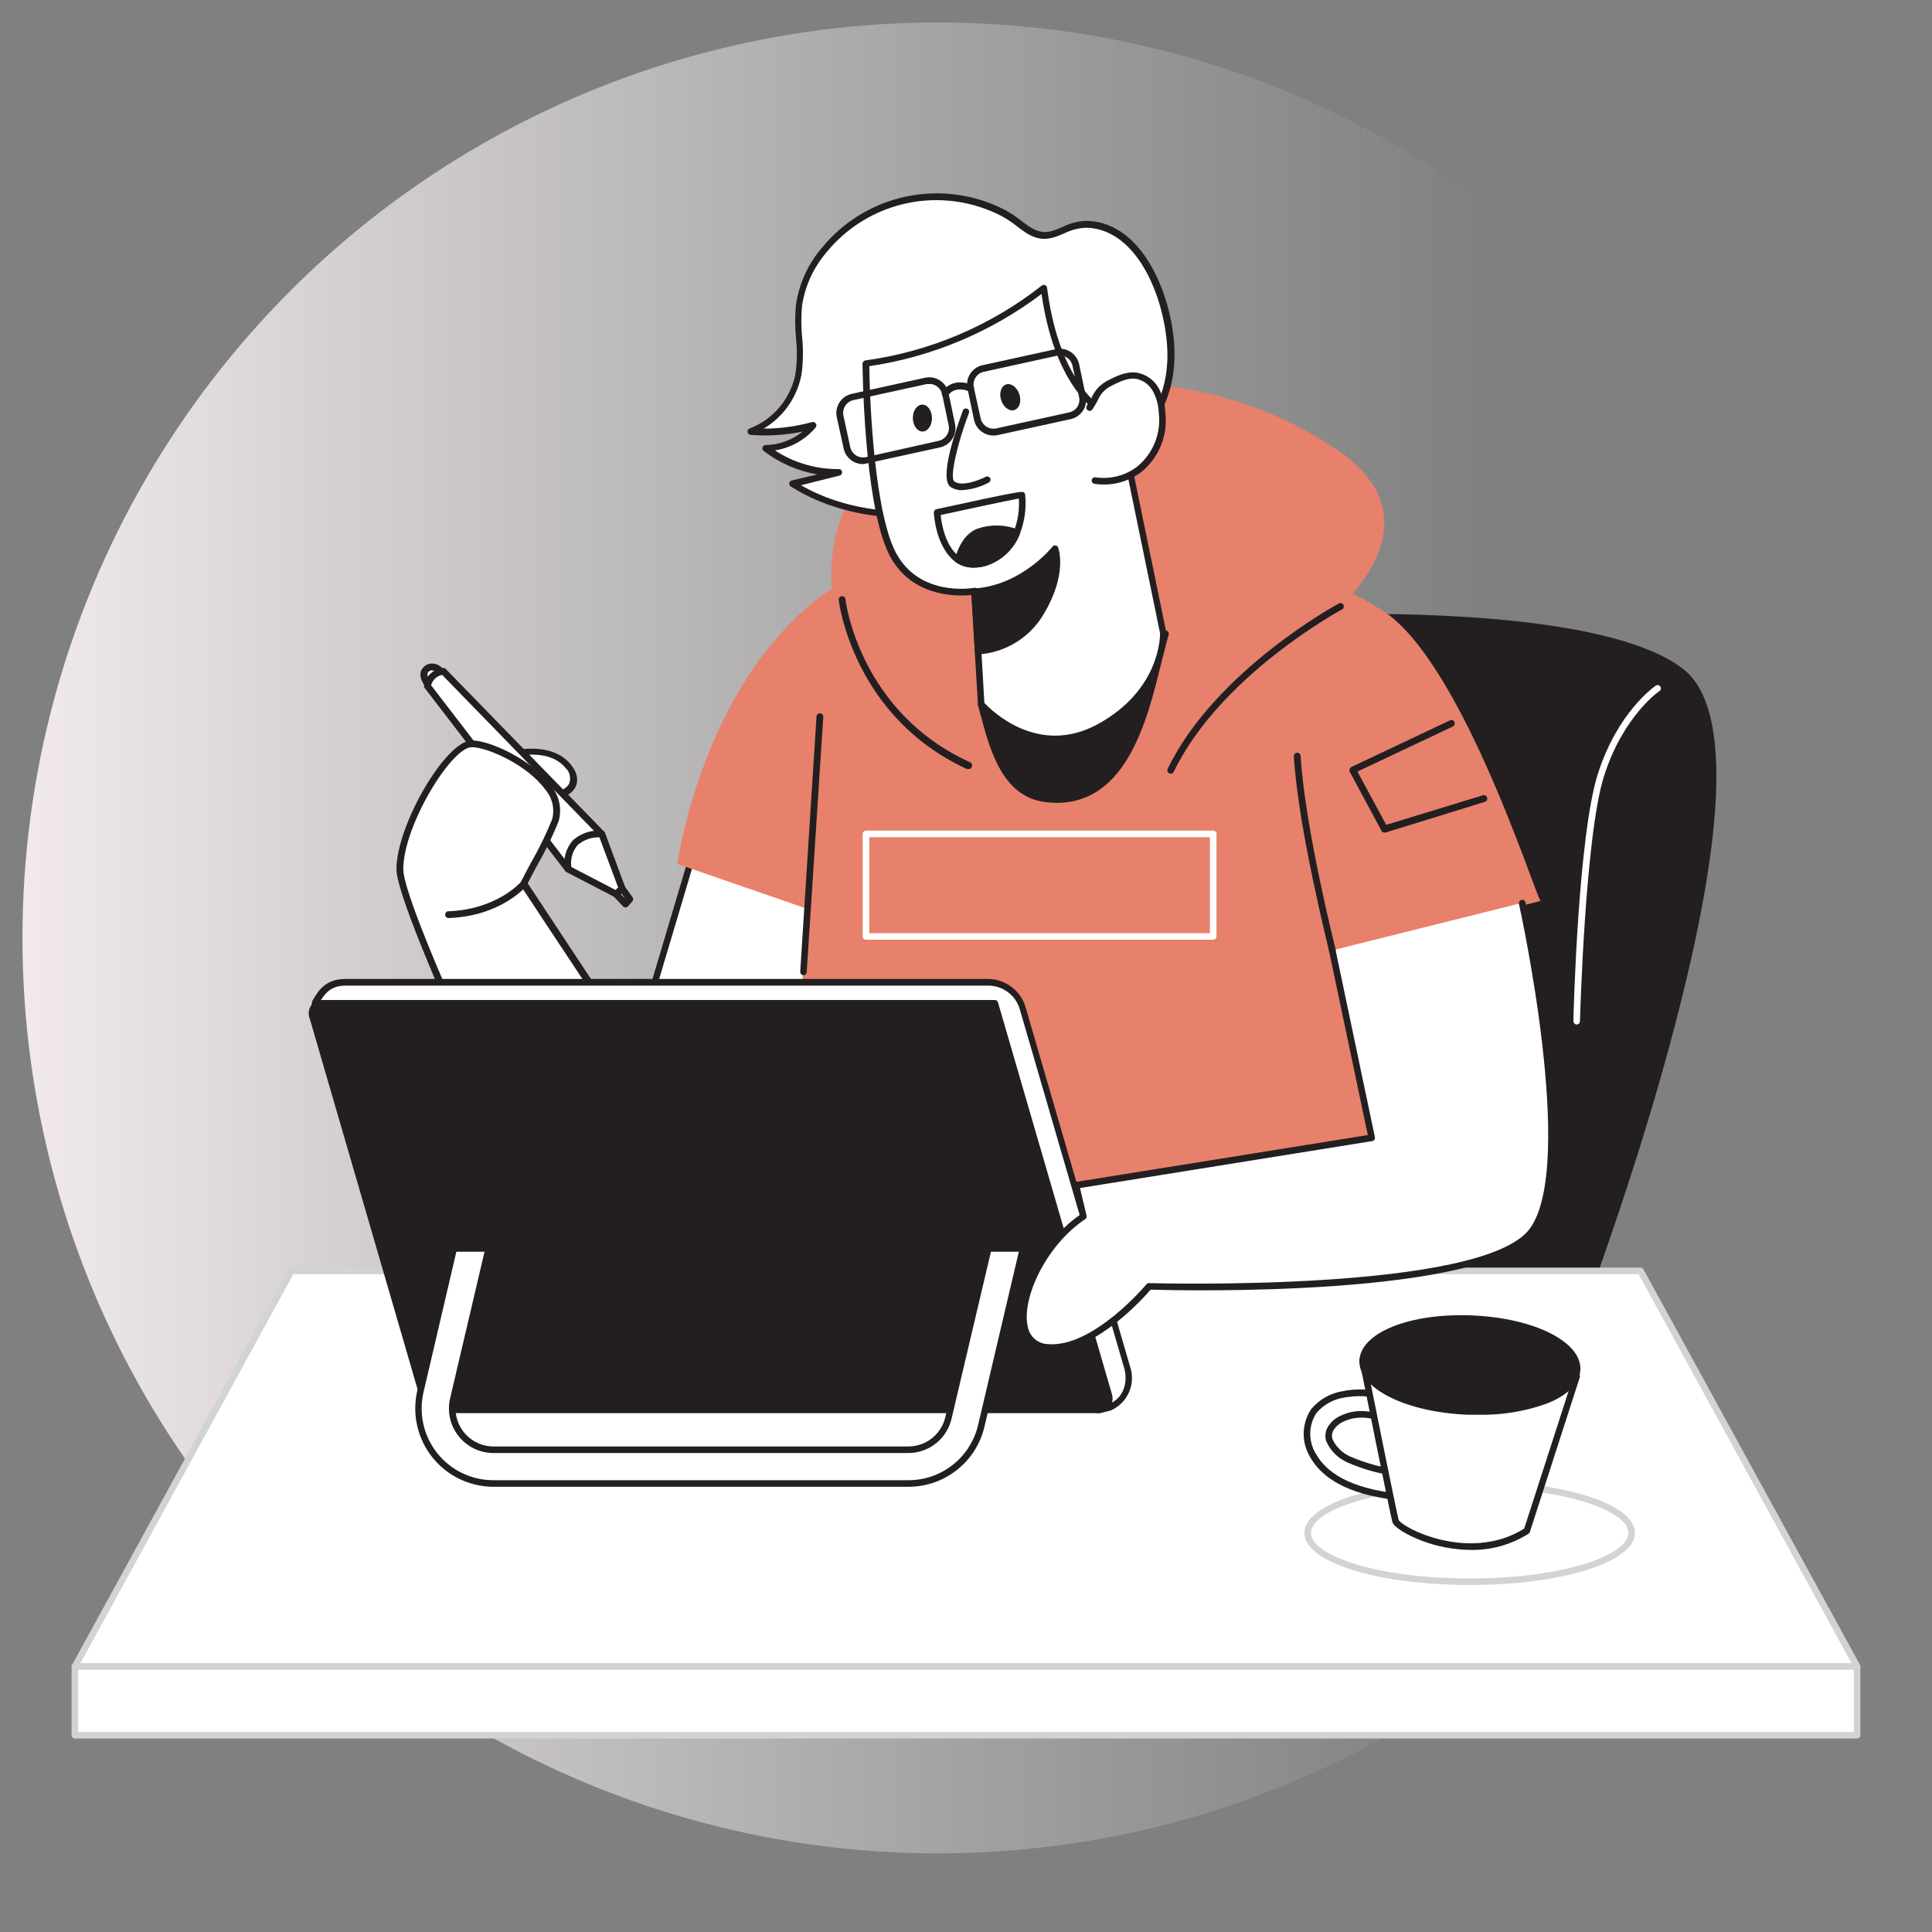 <svg width="202" height="202" viewBox="0 0 202 202" fill="none" xmlns="http://www.w3.org/2000/svg">
<rect x="0" y="0" width="202" height="202" fill="#808080" stroke="none"/>
<circle cx="98.064" cy="98.064" r="95.715" fill="url(#paint0_linear_401_309)"/>
<path d="M164.845 138.136C164.845 138.136 187.439 79.171 175.733 70.179C164.028 61.186 114.935 64.818 112.246 68.03C109.556 71.243 93.72 142.22 93.72 142.22L164.845 138.136Z" fill="#231F20"/>
<path d="M93.686 142.578C93.637 142.577 93.588 142.567 93.544 142.547C93.499 142.526 93.459 142.497 93.426 142.461C93.392 142.421 93.367 142.373 93.355 142.322C93.343 142.271 93.343 142.217 93.356 142.166C94.001 139.262 109.268 71.064 111.985 67.824C113.474 66.046 126.579 64.392 140.604 64.207C148.837 64.097 168.797 64.433 175.946 69.918C180.921 73.735 180.605 86.393 175.013 107.618C170.896 123.316 165.222 138.109 165.167 138.253C165.144 138.315 165.103 138.37 165.049 138.409C164.996 138.448 164.931 138.47 164.865 138.473L93.706 142.591L93.686 142.578ZM143.197 64.873H140.617C126.208 65.065 113.687 66.843 112.486 68.25C110.427 70.728 99.614 117.214 94.098 141.857L164.584 137.793C166.032 133.956 186.54 78.91 175.507 70.447C170.862 66.884 159.15 64.873 143.197 64.873Z" fill="#231F20"/>
<path d="M73.102 87.189L62.92 121.38C62.92 121.38 83.922 124.092 83.922 123.316C83.922 122.541 88.039 85.692 88.039 85.692L73.102 87.189Z" fill="white"/>
<path d="M82.866 123.762C79.318 123.762 69.253 122.541 62.879 121.703C62.83 121.696 62.782 121.679 62.74 121.652C62.698 121.625 62.662 121.59 62.635 121.548C62.607 121.507 62.589 121.46 62.582 121.411C62.574 121.361 62.577 121.311 62.59 121.263L72.773 87.073C72.792 87.007 72.83 86.948 72.882 86.904C72.935 86.859 73 86.832 73.068 86.825L88.012 85.329C88.062 85.324 88.113 85.331 88.161 85.349C88.208 85.367 88.251 85.395 88.286 85.432C88.361 85.502 88.396 85.604 88.382 85.706C86.962 98.406 84.265 122.602 84.265 123.296C84.259 123.408 84.21 123.514 84.128 123.591C83.726 123.743 83.294 123.801 82.866 123.762ZM63.338 121.092C70.638 122.026 81.974 123.323 83.565 123.097C83.826 120.131 87.168 90.202 87.627 86.077L73.342 87.51L63.338 121.092Z" fill="#231F20"/>
<path d="M53.801 78.698C53.891 78.794 57.506 77.826 59.372 80.07C61.239 82.315 58.817 84.32 52.922 83.16C47.029 82 53.801 78.698 53.801 78.698Z" fill="white"/>
<path d="M56.03 83.839C54.963 83.828 53.9 83.716 52.854 83.503C51.153 83.166 50.274 82.617 50.171 81.814C49.972 80.263 53.033 78.691 53.651 78.382C53.722 78.358 53.799 78.358 53.87 78.382H54.096C55.056 78.265 57.98 77.894 59.64 79.885C60.381 80.764 60.539 81.663 60.1 82.418C59.53 83.318 58.055 83.839 56.03 83.839ZM53.876 79.034C52.539 79.72 50.776 80.928 50.871 81.69C50.871 81.944 51.228 82.425 52.991 82.775C56.978 83.558 58.981 82.83 59.489 81.972C59.61 81.681 59.638 81.359 59.568 81.052C59.498 80.744 59.333 80.466 59.098 80.256C57.685 78.567 55.139 78.883 54.185 79.006C54.055 79.034 53.959 79.034 53.876 79.034Z" fill="#231F20"/>
<path d="M44.737 71.524C44.737 71.524 43.997 70.674 44.463 70.076C44.568 69.955 44.7 69.86 44.849 69.8C44.998 69.74 45.158 69.716 45.318 69.731C45.478 69.746 45.632 69.798 45.767 69.884C45.902 69.97 46.015 70.088 46.096 70.226C46.096 70.226 44.929 70.646 44.737 71.524Z" fill="white"/>
<path d="M44.737 71.874C44.687 71.874 44.637 71.864 44.591 71.844C44.545 71.825 44.504 71.795 44.47 71.758C44.127 71.359 43.674 70.508 44.188 69.863C44.422 69.556 44.784 69.376 45.169 69.376C45.644 69.384 46.086 69.616 46.363 70C46.44 70.09 46.466 70.21 46.432 70.323C46.418 70.378 46.39 70.428 46.352 70.47C46.313 70.512 46.265 70.544 46.212 70.563C45.938 70.659 45.204 71.043 45.08 71.6C45.067 71.664 45.036 71.722 44.991 71.77C44.946 71.817 44.889 71.85 44.826 71.867L44.737 71.874ZM45.183 70.083C45.1 70.084 45.018 70.104 44.943 70.141C44.868 70.178 44.803 70.231 44.751 70.296C44.712 70.371 44.692 70.455 44.692 70.54C44.692 70.624 44.712 70.708 44.751 70.783C44.958 70.529 45.209 70.315 45.492 70.151C45.397 70.11 45.292 70.096 45.19 70.111L45.183 70.083Z" fill="#231F20"/>
<path d="M46.356 70.193C45.948 70.226 45.562 70.394 45.26 70.669C44.957 70.945 44.754 71.313 44.682 71.716L59.4 90.875C59.491 89.957 59.887 89.096 60.525 88.43C61.163 87.765 62.007 87.332 62.92 87.203L46.356 70.193Z" fill="white"/>
<path d="M59.393 91.225C59.34 91.224 59.288 91.212 59.24 91.188C59.193 91.164 59.151 91.13 59.119 91.088L44.4 71.929C44.367 71.886 44.344 71.835 44.333 71.782C44.322 71.728 44.324 71.673 44.338 71.62C44.435 71.144 44.684 70.712 45.048 70.391C45.412 70.069 45.871 69.874 46.355 69.836C46.451 69.836 46.543 69.876 46.609 69.946L63.173 86.956C63.219 87.002 63.251 87.059 63.265 87.122C63.28 87.185 63.276 87.251 63.255 87.312C63.236 87.373 63.2 87.428 63.151 87.471C63.103 87.513 63.044 87.541 62.98 87.552C62.144 87.666 61.37 88.059 60.784 88.667C60.198 89.275 59.833 90.062 59.749 90.902C59.743 90.973 59.716 91.041 59.671 91.097C59.625 91.152 59.564 91.192 59.495 91.212L59.392 91.225H59.393ZM45.073 71.648L59.215 90.05C59.414 89.326 59.795 88.665 60.323 88.13C60.85 87.596 61.506 87.205 62.227 86.996L46.227 70.562C45.953 70.618 45.7 70.749 45.496 70.941C45.293 71.133 45.146 71.378 45.073 71.648Z" fill="#231F20"/>
<path d="M59.4 90.875L64.422 93.483L65.047 92.9L62.92 87.203C62.92 87.203 59.009 86.811 59.4 90.875Z" fill="white"/>
<path d="M64.422 93.834C64.365 93.835 64.308 93.82 64.258 93.792L59.235 91.184C59.182 91.157 59.136 91.117 59.102 91.068C59.069 91.019 59.048 90.962 59.043 90.902C58.947 90.356 58.978 89.795 59.131 89.262C59.284 88.73 59.557 88.239 59.928 87.827C60.342 87.471 60.823 87.201 61.342 87.032C61.862 86.864 62.41 86.801 62.954 86.846C63.021 86.852 63.085 86.877 63.139 86.919C63.192 86.96 63.233 87.016 63.256 87.079L65.376 92.776C65.402 92.842 65.407 92.914 65.391 92.982C65.374 93.051 65.338 93.113 65.286 93.161L64.662 93.744C64.596 93.802 64.51 93.834 64.422 93.834ZM59.736 90.648L64.361 93.051L64.635 92.804L62.673 87.546C61.853 87.523 61.052 87.801 60.423 88.328C60.147 88.642 59.943 89.012 59.824 89.412C59.706 89.813 59.676 90.235 59.736 90.648Z" fill="#231F20"/>
<path d="M64.422 93.483L65.382 94.513L65.836 93.998L65.046 92.9L64.422 93.483Z" fill="white"/>
<path d="M65.383 94.87C65.335 94.87 65.287 94.86 65.243 94.84C65.199 94.82 65.16 94.79 65.129 94.753L64.162 93.723C64.1 93.653 64.066 93.563 64.066 93.47C64.071 93.376 64.113 93.287 64.182 93.223L64.807 92.639C64.844 92.605 64.888 92.58 64.936 92.564C64.983 92.549 65.034 92.544 65.083 92.549C65.133 92.554 65.181 92.57 65.225 92.595C65.268 92.62 65.306 92.653 65.335 92.694L66.124 93.792C66.174 93.854 66.202 93.932 66.202 94.012C66.202 94.092 66.174 94.17 66.124 94.232L65.671 94.747C65.639 94.785 65.6 94.816 65.555 94.838C65.51 94.859 65.461 94.87 65.411 94.87H65.383ZM64.923 93.497L65.376 93.985L64.985 93.442L64.923 93.497Z" fill="#231F20"/>
<path d="M54.734 92.378C55.544 90.738 57.574 87.258 58.041 85.748C59.331 81.628 51.777 77.771 49.334 77.771C46.892 77.771 41.787 86.311 41.787 90.875C41.787 95.44 58.7 130.393 58.7 130.393L74.927 122.966L54.734 92.378Z" fill="white"/>
<path d="M58.72 130.75C58.654 130.75 58.59 130.731 58.534 130.696C58.478 130.661 58.434 130.61 58.405 130.551C57.719 129.123 41.451 95.461 41.451 90.875C41.451 86.29 46.611 77.414 49.334 77.414C51.214 77.414 55.585 79.418 57.568 82.082C58.007 82.594 58.313 83.206 58.461 83.864C58.608 84.522 58.591 85.207 58.412 85.857C57.758 87.475 56.992 89.047 56.12 90.559C55.756 91.246 55.434 91.863 55.173 92.351L75.27 122.761C75.298 122.804 75.317 122.852 75.325 122.903C75.333 122.954 75.331 123.005 75.318 123.055C75.303 123.103 75.279 123.148 75.246 123.186C75.213 123.223 75.172 123.254 75.126 123.275L58.892 130.716C58.841 130.747 58.779 130.759 58.72 130.75ZM49.334 78.12C47.187 78.12 42.164 86.358 42.164 90.875C42.164 95.076 57.211 126.439 58.885 129.933L74.426 122.808L54.44 92.605C54.41 92.55 54.394 92.489 54.394 92.427C54.394 92.364 54.41 92.303 54.44 92.248C54.7 91.726 55.078 91.019 55.49 90.25C56.339 88.776 57.086 87.247 57.727 85.672C57.872 85.128 57.881 84.557 57.753 84.008C57.625 83.46 57.364 82.952 56.993 82.528C55.078 79.926 50.913 78.121 49.335 78.121L49.334 78.12Z" fill="#231F20"/>
<path d="M141.07 99.298L161.07 94.198C160.385 93.229 152.316 67.605 143.808 63.411C136.363 58.468 118.709 55.173 103.113 56.292C103.113 56.292 98.996 56.142 91.778 59.004C74.2 65.992 70.81 90.326 70.81 90.326L84.533 95.069C84.533 95.069 81.912 126.542 79.435 142.996C79.435 142.996 109.775 148.934 153.949 141.624C153.983 141.61 141.152 103.952 141.07 99.298Z" fill="#E7816B"/>
<path d="M139.423 64.118C136.775 66.863 134.71 70.158 131.787 72.746C125.488 78.32 117.247 82.734 108.609 82.198C98.427 81.567 89.624 74.606 87.415 64.468C86.042 58.111 87.469 52.208 92.382 47.718C95.779 44.616 100.129 42.721 104.575 41.541C116.383 38.376 129.632 40.058 139.712 46.991C141.359 48.005 142.749 49.387 143.773 51.027C146.292 55.592 143.396 60.287 140.13 63.424C139.91 63.637 139.677 63.877 139.423 64.118Z" fill="#E7816B"/>
<path d="M104.685 71.311C104.582 71.311 102.688 73.618 102.592 73.652C103.669 77.716 104.808 83.008 109.405 83.53C118.73 84.594 120.143 72.156 121.9 66.287C115.443 68.099 110.887 68.827 104.685 71.311Z" fill="#231F20"/>
<path d="M110.496 83.942C110.12 83.939 109.745 83.916 109.371 83.873C104.781 83.352 103.484 78.382 102.434 74.407L102.256 73.721C102.239 73.653 102.243 73.583 102.268 73.518C102.292 73.453 102.336 73.397 102.393 73.357C102.503 73.254 103.003 72.671 103.367 72.245C104.431 71.023 104.444 71.016 104.554 70.968C108.352 69.499 112.25 68.304 116.218 67.392C117.968 66.952 119.773 66.499 121.776 65.937C121.896 65.903 122.025 65.937 122.112 66.026C122.196 66.116 122.227 66.243 122.195 66.362C121.934 67.234 121.68 68.264 121.405 69.355C119.985 75.231 117.81 83.935 110.496 83.942ZM102.949 73.762L103.072 74.236C104.122 78.217 105.302 82.726 109.426 83.159C117.062 84.031 119.196 75.444 120.761 69.169C120.973 68.312 121.179 67.488 121.385 66.747C119.608 67.234 117.955 67.646 116.397 68.044C112.465 68.937 108.603 70.116 104.842 71.572C104.705 71.71 104.225 72.259 103.868 72.677C103.388 73.295 103.12 73.597 102.969 73.762H102.949Z" fill="#231F20"/>
<path d="M113.714 23.432C112.342 23.377 111.464 23.974 110.284 24.4C107.984 25.21 106.914 23.288 104.938 22.265C101.827 20.647 98.252 20.156 94.82 20.876C91.387 21.595 88.31 23.481 86.111 26.212C84.742 27.834 83.855 29.808 83.551 31.91C83.264 34.285 83.929 36.715 83.517 39.062C83.266 40.41 82.675 41.672 81.801 42.729C80.927 43.786 79.799 44.603 78.522 45.103C80.719 45.273 82.928 45.063 85.054 44.485C84.443 45.212 83.684 45.799 82.827 46.208C81.97 46.616 81.036 46.837 80.087 46.854C82.275 48.537 84.963 49.438 87.723 49.414L82.886 50.547C87.003 53.189 92.019 53.979 96.869 53.759C106.53 53.259 122.709 49.304 122.428 36.783C122.27 31.985 119.635 23.707 113.714 23.433V23.432Z" fill="white"/>
<path d="M95.21 54.164C91.51 54.164 86.776 53.478 82.673 50.856C82.617 50.818 82.573 50.765 82.546 50.703C82.52 50.641 82.512 50.573 82.523 50.506C82.537 50.441 82.569 50.38 82.615 50.332C82.66 50.283 82.719 50.249 82.783 50.231L85.473 49.606C83.426 49.257 81.495 48.414 79.847 47.149C79.789 47.106 79.746 47.046 79.725 46.977C79.703 46.908 79.704 46.834 79.727 46.766C79.749 46.698 79.793 46.638 79.851 46.596C79.91 46.554 79.98 46.531 80.052 46.531C81.461 46.508 82.821 46.012 83.915 45.124C82.125 45.495 80.29 45.611 78.467 45.467C78.39 45.46 78.317 45.427 78.262 45.373C78.206 45.32 78.169 45.249 78.159 45.172C78.147 45.094 78.162 45.015 78.202 44.947C78.242 44.88 78.305 44.828 78.379 44.802C79.606 44.329 80.691 43.551 81.532 42.54C82.372 41.529 82.94 40.32 83.181 39.028C83.346 37.794 83.36 36.545 83.222 35.308C83.115 34.166 83.115 33.017 83.222 31.875C83.534 29.709 84.447 27.674 85.857 26C88.106 23.207 91.253 21.279 94.763 20.544C98.273 19.809 101.93 20.313 105.11 21.97C105.694 22.29 106.25 22.66 106.77 23.075C107.882 23.92 108.76 24.585 110.201 24.085C110.51 23.975 110.798 23.851 111.079 23.735C111.916 23.309 112.844 23.089 113.783 23.095C119.725 23.357 122.703 31.415 122.798 36.783C122.922 42.474 119.814 46.957 113.556 50.093C107.299 53.231 99.834 53.958 96.918 54.109C96.341 54.15 95.786 54.164 95.21 54.164ZM83.75 50.732C88.183 53.306 93.267 53.649 96.828 53.478C99.683 53.327 106.983 52.648 113.193 49.531C119.196 46.524 122.174 42.261 122.057 36.852C121.941 31.745 119.203 24.077 113.7 23.81C112.863 23.816 112.039 24.015 111.292 24.393C110.997 24.517 110.695 24.647 110.372 24.757C108.595 25.382 107.484 24.537 106.311 23.645C105.823 23.254 105.302 22.907 104.753 22.608C101.714 21.022 98.218 20.539 94.863 21.241C91.507 21.944 88.499 23.788 86.351 26.46C85.027 28.024 84.165 29.926 83.861 31.952C83.758 33.046 83.758 34.146 83.861 35.24C84 36.532 83.981 37.837 83.806 39.125C83.589 40.301 83.124 41.416 82.441 42.398C81.758 43.379 80.873 44.203 79.846 44.815C81.557 44.813 83.26 44.582 84.91 44.129C84.981 44.108 85.057 44.112 85.126 44.138C85.195 44.164 85.254 44.212 85.294 44.274C85.336 44.333 85.359 44.404 85.359 44.477C85.359 44.549 85.336 44.62 85.294 44.679C84.209 45.971 82.694 46.829 81.027 47.095C83.011 48.39 85.334 49.068 87.703 49.045C87.788 49.043 87.87 49.072 87.933 49.128C87.997 49.184 88.037 49.262 88.046 49.346C88.057 49.43 88.037 49.515 87.989 49.585C87.941 49.655 87.868 49.704 87.786 49.724L83.751 50.733L83.75 50.732Z" fill="#231F20"/>
<path d="M101.906 61.832L102.592 73.652C102.592 73.652 107.992 79.83 114.942 76.034C121.892 72.238 121.625 66.218 121.625 66.218L117.062 44.025C117.062 44.025 110.757 42.57 109.152 30.145C103.773 34.406 97.344 37.136 90.543 38.047C90.543 38.047 90.667 51.947 93.116 57.473C95.566 62.999 101.906 61.832 101.906 61.832Z" fill="white"/>
<path d="M110.38 77.606C105.659 77.606 102.372 73.934 102.331 73.879C102.28 73.822 102.251 73.749 102.249 73.673L101.563 62.216C100.115 62.36 94.955 62.498 92.78 57.589C90.33 52.098 90.187 38.596 90.18 38.026C90.181 37.943 90.211 37.863 90.265 37.8C90.319 37.738 90.393 37.696 90.475 37.683C97.204 36.765 103.566 34.068 108.905 29.871C108.952 29.83 109.01 29.802 109.071 29.791C109.133 29.78 109.197 29.786 109.255 29.809C109.313 29.831 109.363 29.869 109.402 29.917C109.44 29.965 109.465 30.023 109.474 30.084C110.284 36.372 112.328 39.728 113.899 41.444C114.748 42.469 115.864 43.239 117.124 43.668C117.187 43.684 117.244 43.718 117.289 43.766C117.334 43.813 117.365 43.872 117.378 43.936L121.948 66.149C121.948 66.266 122.153 72.479 115.086 76.336C113.65 77.151 112.031 77.588 110.38 77.606ZM102.921 73.487C103.607 74.236 108.52 79.137 114.784 75.712C121.454 72.06 121.289 66.259 121.289 66.204L116.767 44.238C115.628 43.861 110.469 41.582 108.897 30.736C103.623 34.721 97.432 37.318 90.893 38.286C90.893 40.346 91.236 52.331 93.425 57.281C95.737 62.484 101.597 61.502 101.844 61.461C101.891 61.452 101.94 61.453 101.987 61.463C102.035 61.474 102.079 61.494 102.118 61.523C102.155 61.555 102.186 61.593 102.208 61.637C102.231 61.681 102.244 61.728 102.248 61.777L102.921 73.487Z" fill="#231F20"/>
<path d="M114.49 50.245C116.102 50.488 117.744 50.083 119.059 49.119C119.947 48.415 120.639 47.495 121.069 46.447C121.499 45.399 121.653 44.258 121.515 43.133C121.473 42.292 121.238 41.472 120.829 40.737C120.629 40.369 120.352 40.049 120.017 39.798C119.681 39.547 119.296 39.371 118.887 39.282C117.874 39.219 116.867 39.486 116.019 40.044C114.689 40.731 114.647 41.492 113.919 42.618C114.002 42.515 114.064 42.227 114.146 42.124" fill="white"/>
<path d="M115.409 50.663C115.083 50.662 114.757 50.637 114.434 50.588C114.343 50.573 114.262 50.522 114.208 50.448C114.155 50.373 114.132 50.281 114.146 50.19C114.153 50.145 114.168 50.103 114.191 50.064C114.215 50.026 114.245 49.993 114.282 49.966C114.318 49.94 114.36 49.921 114.404 49.911C114.447 49.901 114.493 49.9 114.537 49.908C116.057 50.132 117.604 49.745 118.839 48.831C119.68 48.162 120.334 47.287 120.739 46.292C121.145 45.296 121.287 44.213 121.152 43.147C121.125 42.359 120.915 41.589 120.541 40.895C120.364 40.574 120.121 40.294 119.827 40.073C119.534 39.853 119.197 39.698 118.839 39.618C117.989 39.468 117.138 39.858 116.191 40.346C115.541 40.663 115.031 41.211 114.764 41.884C114.62 42.144 114.462 42.44 114.249 42.762C114.235 42.79 114.216 42.816 114.194 42.838C114.139 42.906 114.059 42.95 113.972 42.96C113.885 42.971 113.798 42.946 113.728 42.893C113.655 42.842 113.606 42.764 113.59 42.677C113.574 42.589 113.594 42.499 113.645 42.426C113.645 42.426 113.645 42.336 113.693 42.289C113.733 42.164 113.791 42.047 113.865 41.939C113.9 41.897 113.945 41.865 113.995 41.843L114.125 41.595C114.464 40.799 115.078 40.151 115.855 39.769C116.665 39.351 117.783 38.774 118.929 38.973C119.871 39.16 120.684 39.753 121.152 40.593C121.572 41.378 121.807 42.25 121.838 43.14C121.983 44.322 121.82 45.52 121.366 46.621C120.911 47.721 120.18 48.685 119.244 49.42C118.13 50.231 116.787 50.667 115.409 50.663ZM102.262 68.05C103.613 67.953 104.921 67.527 106.07 66.809C107.219 66.091 108.176 65.104 108.856 63.932C111.278 59.889 110.311 57.302 110.311 57.302C110.311 57.302 107.045 61.468 101.906 61.804L102.262 68.05Z" fill="#231F20"/>
<path d="M102.262 68.387C102.175 68.387 102.092 68.353 102.029 68.293C101.967 68.234 101.93 68.152 101.926 68.065L101.563 61.887C101.56 61.842 101.566 61.797 101.581 61.754C101.596 61.711 101.619 61.672 101.648 61.638C101.678 61.604 101.715 61.577 101.755 61.557C101.796 61.537 101.84 61.526 101.885 61.523C106.805 61.207 110.009 57.198 110.043 57.157C110.08 57.108 110.13 57.071 110.187 57.048C110.244 57.025 110.305 57.018 110.366 57.027C110.426 57.037 110.482 57.063 110.529 57.102C110.575 57.14 110.611 57.19 110.633 57.247C110.674 57.357 111.628 60.033 109.144 64.172C108.437 65.389 107.442 66.414 106.246 67.155C105.049 67.896 103.689 68.331 102.284 68.422L102.262 68.387ZM102.262 62.141L102.585 67.681C103.811 67.53 104.985 67.099 106.019 66.423C107.052 65.747 107.917 64.843 108.547 63.781C110.187 61.035 110.228 59.031 110.105 58.07C108.051 60.307 105.274 61.749 102.262 62.141Z" fill="#231F20"/>
<path d="M101 43.044C101 43.044 98.427 49.826 99.593 50.636C100.76 51.446 103.223 50.156 103.223 50.156" fill="white"/>
<path d="M100.609 51.247C100.179 51.267 99.755 51.151 99.394 50.917C98.104 50.025 100.081 44.575 100.671 42.92C100.696 42.857 100.738 42.803 100.793 42.765C100.848 42.726 100.914 42.705 100.981 42.703C101.048 42.701 101.114 42.719 101.172 42.755C101.229 42.79 101.274 42.842 101.302 42.903C101.34 42.987 101.342 43.082 101.309 43.167C100.115 46.318 99.25 49.963 99.786 50.347C100.602 50.91 102.427 50.183 103.058 49.853C103.139 49.811 103.234 49.803 103.321 49.83C103.408 49.857 103.481 49.917 103.525 49.997C103.566 50.078 103.573 50.172 103.544 50.258C103.516 50.344 103.455 50.416 103.374 50.457C102.519 50.915 101.577 51.184 100.609 51.247Z" fill="#231F20"/>
<path d="M106.061 42.872C106.586 42.702 106.819 41.965 106.58 41.225C106.341 40.486 105.721 40.024 105.195 40.194C104.67 40.364 104.437 41.101 104.676 41.84C104.915 42.58 105.535 43.042 106.061 42.872Z" fill="#231F20"/>
<path d="M96.462 45.118C97.014 45.11 97.454 44.474 97.443 43.697C97.432 42.92 96.976 42.297 96.424 42.304C95.872 42.312 95.433 42.948 95.443 43.725C95.454 44.502 95.91 45.125 96.462 45.118Z" fill="#231F20"/>
<path d="M101.816 59.347C101.157 59.364 100.509 59.174 99.964 58.804C97.803 57.226 97.644 53.739 97.638 53.588C97.636 53.507 97.662 53.428 97.712 53.364C97.762 53.3 97.833 53.256 97.912 53.238C106.791 51.295 106.887 51.363 107.045 51.48C107.084 51.51 107.117 51.547 107.142 51.589C107.167 51.631 107.183 51.678 107.189 51.727C107.326 53.111 107.136 54.508 106.633 55.805C106.331 56.6 105.852 57.315 105.232 57.898C104.613 58.48 103.87 58.915 103.058 59.168C102.654 59.285 102.236 59.345 101.816 59.347ZM98.352 53.855C98.434 54.685 98.804 57.115 100.355 58.242C101.103 58.701 102.016 58.802 102.845 58.516C103.56 58.293 104.216 57.911 104.763 57.399C105.31 56.887 105.733 56.257 106.002 55.558C106.427 54.466 106.605 53.294 106.523 52.125C105.343 52.338 101.178 53.231 98.352 53.848V53.855Z" fill="#231F20"/>
<path d="M106.318 55.695C105 58.88 101.7 59.642 100.142 58.537C100.492 57.322 101.13 56.059 102.317 55.599C103.619 55.154 105.038 55.188 106.318 55.695Z" fill="#231F20"/>
<path d="M101.816 59.34C101.158 59.358 100.511 59.171 99.964 58.804C99.907 58.763 99.865 58.705 99.843 58.639C99.821 58.572 99.82 58.501 99.84 58.434C100.307 56.759 101.11 55.688 102.214 55.269C103.588 54.802 105.082 54.834 106.434 55.359C106.523 55.391 106.594 55.458 106.634 55.544C106.668 55.63 106.668 55.726 106.634 55.812C106.33 56.605 105.85 57.319 105.231 57.9C104.612 58.481 103.869 58.915 103.058 59.168C102.654 59.282 102.236 59.34 101.816 59.34ZM100.568 58.372C101.281 58.709 102.097 58.758 102.846 58.509C103.503 58.308 104.11 57.97 104.628 57.519C105.146 57.067 105.563 56.511 105.851 55.887C104.751 55.521 103.561 55.521 102.461 55.887C101.618 56.23 101 57.067 100.568 58.372ZM90.22 48.522C89.751 48.522 89.295 48.361 88.93 48.066C88.564 47.771 88.31 47.361 88.21 46.902L87.49 43.627C87.374 43.094 87.474 42.536 87.769 42.077C88.063 41.618 88.528 41.294 89.061 41.177L96.711 39.495C96.976 39.436 97.249 39.43 97.516 39.478C97.783 39.525 98.038 39.624 98.266 39.77C98.494 39.916 98.692 40.106 98.846 40.329C99.001 40.551 99.11 40.802 99.168 41.067L99.854 44.341C99.965 44.867 99.865 45.416 99.577 45.87C99.288 46.325 98.834 46.648 98.31 46.771L90.66 48.446C90.517 48.488 90.37 48.514 90.22 48.522ZM97.158 40.161C97.06 40.151 96.961 40.151 96.863 40.161L89.219 41.836C88.87 41.917 88.566 42.13 88.373 42.432C88.179 42.733 88.111 43.098 88.183 43.449L88.903 46.771C89.073 47.491 89.784 47.947 90.509 47.801L98.159 46.085C98.879 45.915 99.334 45.204 99.189 44.478L98.502 41.204C98.433 40.905 98.266 40.637 98.027 40.444C97.788 40.252 97.492 40.144 97.185 40.14L97.158 40.161ZM103.854 45.536C103.46 45.535 103.074 45.42 102.743 45.206C102.284 44.912 101.961 44.448 101.843 43.916L101.158 40.641C101.1 40.376 101.094 40.103 101.141 39.836C101.188 39.57 101.288 39.315 101.434 39.087C101.58 38.858 101.769 38.661 101.992 38.506C102.214 38.351 102.464 38.242 102.729 38.184L110.373 36.509C110.638 36.45 110.911 36.445 111.178 36.492C111.445 36.539 111.699 36.639 111.927 36.785C112.156 36.931 112.353 37.121 112.507 37.343C112.662 37.565 112.771 37.816 112.829 38.081L113.515 41.355C113.634 41.885 113.54 42.44 113.252 42.9C112.964 43.36 112.506 43.688 111.978 43.813L104.335 45.488C104.177 45.519 104.016 45.535 103.855 45.536H103.854ZM110.791 37.161C110.691 37.162 110.593 37.174 110.496 37.195L102.853 38.877C102.679 38.913 102.514 38.984 102.368 39.086C102.222 39.187 102.097 39.317 102.002 39.467C101.808 39.771 101.742 40.138 101.816 40.49L102.536 43.765C102.707 44.485 103.417 44.94 104.142 44.795L111.792 43.119C112.142 43.041 112.448 42.829 112.644 42.529C112.834 42.225 112.899 41.857 112.822 41.506L112.136 38.232C112.067 37.927 111.897 37.654 111.652 37.46C111.407 37.265 111.104 37.16 110.791 37.161Z" fill="#231F20"/>
<path d="M98.818 41.5C98.756 41.499 98.696 41.483 98.642 41.452C98.589 41.421 98.545 41.376 98.513 41.323C98.482 41.27 98.466 41.209 98.465 41.148C98.464 41.086 98.479 41.025 98.509 40.971C98.832 40.415 99.882 39.543 101.604 40.236C101.695 40.27 101.769 40.34 101.809 40.428C101.849 40.517 101.852 40.618 101.817 40.709C101.783 40.8 101.714 40.874 101.625 40.914C101.536 40.954 101.435 40.957 101.344 40.923C99.806 40.305 99.189 41.245 99.127 41.355C99.091 41.402 99.044 41.44 98.99 41.465C98.936 41.49 98.877 41.503 98.818 41.5Z" fill="#231F20"/>
<path d="M30.466 132.878H171.534L194.17 174.236H7.83L30.466 132.878Z" fill="white"/>
<path d="M194.17 174.58H7.83C7.771 174.58 7.713 174.564 7.661 174.535C7.61 174.507 7.566 174.465 7.535 174.415C7.506 174.362 7.491 174.303 7.491 174.244C7.491 174.184 7.506 174.125 7.535 174.072L30.178 132.714C30.207 132.659 30.25 132.614 30.303 132.582C30.356 132.551 30.417 132.534 30.479 132.535H171.527C171.589 132.534 171.65 132.55 171.703 132.582C171.757 132.614 171.8 132.659 171.829 132.714L194.472 174.072C194.501 174.125 194.516 174.184 194.516 174.244C194.516 174.303 194.501 174.362 194.472 174.415C194.44 174.466 194.396 174.508 194.343 174.537C194.29 174.566 194.23 174.581 194.17 174.58ZM8.413 173.893H193.587L171.328 133.222H30.672L8.413 173.893Z" fill="#D1D3D4"/>
<path d="M32.654 106.196L32.956 104.892C33.642 103.588 34.404 102.709 36.174 102.709H103.326C104.138 102.71 104.928 102.975 105.577 103.462C106.226 103.95 106.7 104.635 106.928 105.414L117.845 142.934C118.127 143.739 118.092 144.62 117.746 145.4C117.4 146.179 116.771 146.798 115.985 147.129L114.798 147.41L32.654 106.196Z" fill="white"/>
<path d="M114.798 147.753C114.746 147.751 114.695 147.74 114.648 147.719L32.503 106.492C32.433 106.458 32.378 106.401 32.345 106.331C32.312 106.261 32.305 106.182 32.324 106.107L32.626 104.803C32.623 104.773 32.623 104.743 32.626 104.713C33.312 103.471 34.101 102.353 36.146 102.353H103.298C104.183 102.357 105.044 102.646 105.752 103.177C106.46 103.709 106.978 104.455 107.229 105.304L118.152 142.873C118.459 143.759 118.417 144.729 118.035 145.586C117.653 146.443 116.959 147.122 116.094 147.486L114.866 147.781L114.798 147.753ZM33.073 106.011L114.867 147.046L115.93 146.799C117.584 146.154 117.927 144.389 117.536 143.031L106.619 105.51C106.41 104.803 105.979 104.182 105.39 103.74C104.8 103.297 104.084 103.056 103.347 103.052H36.174C34.658 103.052 34.006 103.739 33.279 105.016L33.073 106.011Z" fill="#231F20"/>
<path d="M114.798 147.41H46.274C45.808 147.405 45.357 147.25 44.986 146.968C44.616 146.686 44.346 146.292 44.216 145.845L32.682 106.196C32.639 106.044 32.631 105.884 32.66 105.728C32.689 105.573 32.753 105.426 32.848 105.3C32.943 105.174 33.066 105.071 33.208 105C33.349 104.929 33.505 104.892 33.663 104.892H104.02L115.938 145.893C115.99 146.07 116.001 146.256 115.968 146.438C115.936 146.619 115.861 146.791 115.75 146.938C115.64 147.086 115.496 147.205 115.331 147.287C115.165 147.369 114.983 147.411 114.799 147.41H114.798Z" fill="#231F20"/>
<path d="M114.798 147.753H46.274C45.73 147.75 45.202 147.573 44.767 147.246C44.332 146.92 44.014 146.462 43.859 145.941L32.325 106.292C32.269 106.089 32.261 105.877 32.301 105.67C32.34 105.464 32.427 105.27 32.553 105.102C32.68 104.934 32.843 104.798 33.031 104.703C33.218 104.608 33.425 104.558 33.635 104.556H104.02C104.093 104.555 104.163 104.578 104.222 104.621C104.28 104.665 104.322 104.726 104.342 104.796L116.267 145.797C116.333 146.025 116.345 146.265 116.302 146.498C116.259 146.731 116.163 146.951 116.021 147.141C115.878 147.331 115.694 147.485 115.482 147.591C115.27 147.697 115.036 147.753 114.799 147.753H114.798ZM33.636 105.235C33.532 105.237 33.429 105.262 33.336 105.309C33.242 105.357 33.161 105.425 33.098 105.508C33.035 105.591 32.992 105.688 32.973 105.791C32.953 105.893 32.957 105.999 32.984 106.1L44.511 145.75C44.744 146.53 45.461 147.065 46.274 147.067H114.798C114.931 147.068 115.061 147.038 115.18 146.98C115.299 146.921 115.403 146.836 115.484 146.731C115.562 146.626 115.614 146.504 115.636 146.375C115.659 146.247 115.651 146.114 115.614 145.989L103.744 105.235H33.636Z" fill="#231F20"/>
<path d="M103.305 130.517L99.141 148.234C98.921 149.182 98.386 150.028 97.623 150.633C96.86 151.238 95.915 151.566 94.941 151.564H51.6C50.949 151.564 50.306 151.417 49.72 151.133C49.134 150.85 48.62 150.437 48.216 149.927C47.812 149.416 47.529 148.821 47.387 148.185C47.246 147.55 47.25 146.891 47.4 146.257L51.071 130.517H47.483L43.97 145.447C43.705 146.597 43.702 147.791 43.962 148.942C44.223 150.093 44.739 151.17 45.473 152.094C46.207 153.017 47.139 153.763 48.201 154.276C49.263 154.789 50.427 155.056 51.606 155.057H94.976C96.734 155.056 98.44 154.462 99.819 153.373C101.199 152.283 102.171 150.761 102.579 149.051L106.929 130.517H103.305Z" fill="white"/>
<path d="M94.941 155.449H51.6C50.366 155.448 49.148 155.169 48.037 154.631C46.926 154.093 45.951 153.311 45.185 152.343C44.419 151.375 43.882 150.246 43.613 149.042C43.344 147.837 43.352 146.587 43.634 145.385L47.14 130.448C47.159 130.373 47.202 130.307 47.263 130.26C47.324 130.213 47.399 130.187 47.476 130.188H51.099C51.151 130.187 51.202 130.199 51.248 130.221C51.295 130.243 51.336 130.276 51.367 130.316C51.399 130.357 51.421 130.404 51.432 130.454C51.443 130.505 51.442 130.557 51.429 130.607L47.729 146.347C47.593 146.931 47.59 147.537 47.721 148.122C47.852 148.706 48.114 149.254 48.486 149.724C48.858 150.193 49.331 150.573 49.87 150.835C50.409 151.096 51 151.233 51.599 151.234H94.969C95.866 151.236 96.737 150.933 97.44 150.375C98.143 149.818 98.636 149.039 98.839 148.165L103.005 130.448C103.022 130.374 103.064 130.308 103.124 130.26C103.184 130.213 103.258 130.188 103.334 130.188H106.957C107.008 130.189 107.058 130.201 107.104 130.224C107.15 130.246 107.19 130.279 107.222 130.319C107.255 130.358 107.277 130.405 107.29 130.455C107.302 130.504 107.303 130.556 107.293 130.606L102.936 149.14C102.518 150.943 101.498 152.55 100.045 153.696C98.593 154.843 96.792 155.461 94.941 155.449ZM47.715 130.874L44.285 145.544C44.025 146.646 44.018 147.793 44.264 148.898C44.511 150.004 45.004 151.039 45.708 151.926C46.412 152.813 47.307 153.529 48.327 154.02C49.347 154.512 50.466 154.765 51.598 154.762H94.968C96.66 154.767 98.304 154.197 99.631 153.145C100.957 152.094 101.887 150.624 102.269 148.975L106.523 130.874H103.607L99.491 148.324C99.256 149.349 98.678 150.264 97.854 150.918C97.029 151.571 96.007 151.925 94.955 151.92H51.6C50.897 151.921 50.202 151.762 49.569 151.456C48.936 151.15 48.38 150.704 47.944 150.153C47.507 149.601 47.202 148.958 47.049 148.271C46.897 147.585 46.902 146.872 47.064 146.188L50.66 130.874H47.715Z" fill="#231F20"/>
<path d="M159.198 94.39C159.198 94.39 165.332 121.641 160.309 128.602C155.287 135.562 120.212 134.464 120.212 134.464C120.212 134.464 114.524 141.294 109.584 140.841C104.644 140.388 107.525 131.039 113.337 127.147L112.534 123.9L143.458 118.937L139.341 99.353" fill="white"/>
<path d="M110.036 141.205H109.522C108.882 141.173 108.271 140.93 107.785 140.514C107.298 140.098 106.963 139.532 106.832 138.905C106.057 135.865 108.541 130.064 112.912 127.016L112.17 124.003C112.158 123.957 112.155 123.909 112.163 123.862C112.17 123.816 112.187 123.771 112.213 123.731C112.239 123.692 112.273 123.658 112.313 123.632C112.353 123.607 112.398 123.59 112.445 123.583L143.012 118.676L138.964 99.456C138.955 99.412 138.955 99.366 138.963 99.322C138.972 99.278 138.989 99.236 139.014 99.198C139.038 99.16 139.07 99.128 139.108 99.103C139.145 99.078 139.187 99.06 139.231 99.051C139.275 99.041 139.32 99.04 139.364 99.047C139.408 99.055 139.451 99.071 139.488 99.096C139.526 99.12 139.559 99.151 139.584 99.188C139.609 99.225 139.627 99.267 139.636 99.311L143.753 118.896C143.773 118.988 143.753 119.086 143.698 119.163C143.672 119.201 143.639 119.234 143.6 119.258C143.561 119.283 143.518 119.3 143.472 119.307L112.918 124.215L113.604 127.098C113.622 127.165 113.618 127.237 113.594 127.302C113.569 127.367 113.525 127.423 113.467 127.462C109.267 130.277 106.75 135.94 107.47 138.754C107.562 139.239 107.816 139.679 108.19 140.001C108.564 140.324 109.036 140.511 109.529 140.532C114.229 140.972 119.821 134.354 119.862 134.279C119.895 134.239 119.937 134.207 119.985 134.185C120.032 134.164 120.084 134.153 120.136 134.155C120.486 134.155 155.129 135.165 159.973 128.43C164.817 121.696 158.875 94.795 158.813 94.5C158.796 94.41 158.815 94.317 158.865 94.241C158.916 94.165 158.994 94.111 159.083 94.092C159.172 94.072 159.266 94.088 159.343 94.135C159.421 94.183 159.477 94.26 159.5 94.348C159.753 95.468 165.606 121.806 160.55 128.835C155.61 135.7 123.23 134.931 120.3 134.842C119.526 135.748 114.633 141.205 110.036 141.205ZM122.4 80.894C122.347 80.893 122.296 80.879 122.25 80.853C122.208 80.834 122.17 80.806 122.139 80.772C122.107 80.738 122.083 80.698 122.068 80.655C122.052 80.611 122.046 80.565 122.049 80.519C122.052 80.472 122.064 80.427 122.085 80.386C127.066 70.09 139.855 63.163 139.986 63.095C140.026 63.072 140.071 63.058 140.117 63.053C140.163 63.048 140.209 63.053 140.253 63.066C140.297 63.08 140.338 63.102 140.374 63.132C140.409 63.161 140.438 63.198 140.459 63.239C140.482 63.28 140.496 63.325 140.501 63.371C140.506 63.418 140.502 63.465 140.488 63.509C140.475 63.554 140.453 63.596 140.423 63.632C140.393 63.668 140.356 63.697 140.315 63.719C140.192 63.789 127.601 70.584 122.723 80.695C122.693 80.755 122.647 80.805 122.59 80.84C122.533 80.876 122.467 80.894 122.4 80.894ZM101.254 80.407C101.204 80.417 101.153 80.417 101.103 80.407C89.151 74.915 87.703 62.847 87.689 62.731C87.681 62.661 87.695 62.59 87.727 62.528C87.759 62.465 87.809 62.414 87.871 62.38C87.933 62.346 88.003 62.331 88.073 62.336C88.143 62.342 88.21 62.368 88.265 62.412C88.301 62.441 88.332 62.477 88.354 62.517C88.376 62.558 88.39 62.603 88.395 62.649C88.395 62.765 89.823 74.442 101.432 79.699C101.517 79.738 101.584 79.809 101.617 79.896C101.651 79.984 101.649 80.081 101.611 80.167C101.585 80.24 101.536 80.302 101.472 80.345C101.408 80.388 101.331 80.41 101.254 80.407ZM46.796 95.968C46.722 95.947 46.656 95.901 46.61 95.84C46.563 95.778 46.538 95.702 46.538 95.625C46.538 95.547 46.563 95.472 46.61 95.41C46.656 95.349 46.722 95.303 46.796 95.282C51.969 95.124 54.48 92.2 54.508 92.172C54.537 92.136 54.573 92.107 54.614 92.085C54.654 92.063 54.699 92.05 54.745 92.045C54.791 92.041 54.837 92.045 54.881 92.059C54.925 92.072 54.967 92.094 55.002 92.124C55.152 92.25 55.174 92.474 55.05 92.625C54.94 92.755 52.305 95.825 46.816 95.989L46.796 95.968Z" fill="#231F20"/>
<path d="M139.3 99.703C139.221 99.704 139.144 99.677 139.082 99.629C139.02 99.58 138.976 99.512 138.957 99.435C138.957 99.311 135.725 86.66 135.279 79.075C135.276 79.029 135.283 78.983 135.298 78.939C135.313 78.896 135.337 78.856 135.367 78.822C135.398 78.787 135.435 78.759 135.477 78.739C135.518 78.719 135.563 78.707 135.609 78.705C135.702 78.7 135.794 78.731 135.865 78.792C135.935 78.854 135.979 78.941 135.986 79.034C136.432 86.55 139.616 99.133 139.643 99.264C139.666 99.355 139.652 99.451 139.605 99.532C139.557 99.613 139.48 99.672 139.389 99.696L139.299 99.703H139.3ZM83.998 101.961C83.951 101.958 83.906 101.947 83.864 101.926C83.822 101.906 83.784 101.877 83.753 101.842C83.722 101.806 83.699 101.765 83.684 101.721C83.67 101.677 83.664 101.63 83.668 101.583L85.37 74.915C85.373 74.868 85.384 74.823 85.405 74.781C85.425 74.739 85.454 74.701 85.489 74.671C85.524 74.64 85.565 74.616 85.609 74.602C85.654 74.587 85.701 74.581 85.747 74.585C85.793 74.587 85.839 74.598 85.881 74.617C85.923 74.637 85.961 74.665 85.992 74.7C86.022 74.734 86.046 74.775 86.061 74.819C86.075 74.863 86.081 74.91 86.077 74.956L84.347 101.625C84.343 101.715 84.305 101.801 84.24 101.863C84.174 101.926 84.088 101.961 83.998 101.961ZM144.748 87.045C144.684 87.046 144.622 87.029 144.567 86.996C144.513 86.963 144.468 86.916 144.439 86.859L141.119 80.681C141.082 80.591 141.082 80.49 141.119 80.4C141.151 80.308 141.216 80.232 141.303 80.187L151.595 75.32C151.637 75.299 151.682 75.287 151.729 75.284C151.776 75.281 151.823 75.287 151.867 75.302C151.911 75.318 151.952 75.342 151.986 75.373C152.021 75.405 152.049 75.443 152.069 75.485C152.109 75.57 152.115 75.667 152.084 75.756C152.053 75.845 151.988 75.918 151.904 75.959L141.928 80.668L144.933 86.242L155.04 83.152C155.131 83.125 155.229 83.135 155.313 83.18C155.397 83.225 155.459 83.301 155.487 83.392C155.514 83.484 155.504 83.582 155.459 83.665C155.414 83.749 155.337 83.812 155.246 83.839L144.851 87.052L144.748 87.045Z" fill="#231F20"/>
<path d="M153.661 165.374C163.017 165.374 170.602 163.091 170.602 160.274C170.602 157.457 163.017 155.174 153.661 155.174C144.305 155.174 136.72 157.457 136.72 160.274C136.72 163.091 144.305 165.374 153.661 165.374Z" fill="white"/>
<path d="M153.66 165.718C143.972 165.718 136.377 163.328 136.377 160.274C136.377 157.219 143.972 154.831 153.661 154.831C163.349 154.831 170.944 157.219 170.944 160.274C170.944 163.329 163.348 165.718 153.66 165.718ZM153.66 155.518C143.732 155.518 137.063 157.975 137.063 160.274C137.063 162.574 143.733 165.031 153.661 165.031C163.589 165.031 170.258 162.574 170.258 160.274C170.258 157.974 163.588 155.517 153.661 155.517L153.66 155.518Z" fill="#D1D3D4"/>
<path d="M140.892 145.708L140.487 145.783C139.262 145.966 138.148 146.594 137.358 147.548C136.915 148.225 136.671 149.013 136.652 149.822C136.634 150.631 136.843 151.429 137.255 152.126C139.053 155.366 143.43 156.245 146.806 156.581C147.284 156.659 147.773 156.621 148.233 156.471C148.698 156.312 149.014 155.878 149.023 155.387C148.994 155.189 148.916 155.002 148.796 154.843C148.676 154.683 148.518 154.557 148.336 154.474C147.982 154.31 147.605 154.203 147.218 154.158C145.118 153.815 142.908 153.561 140.988 152.593C139.869 152.023 138.305 150.726 139.121 149.325C139.407 148.882 139.817 148.533 140.301 148.323C142.23 147.403 144.061 148.103 145.962 148.666C146.1 148.717 146.248 148.738 146.394 148.728C146.576 148.678 146.733 148.563 146.835 148.405C146.938 148.247 146.979 148.056 146.95 147.87C146.888 147.04 146.058 146.497 145.276 146.188C143.879 145.658 142.37 145.492 140.892 145.708Z" fill="white"/>
<path d="M147.376 156.959C147.176 156.958 146.976 156.946 146.779 156.924C141.626 156.437 138.415 154.927 136.953 152.291C136.508 151.537 136.284 150.673 136.307 149.797C136.33 148.922 136.599 148.071 137.083 147.341C137.925 146.322 139.112 145.648 140.418 145.447L140.844 145.372C142.389 145.141 143.968 145.313 145.427 145.872C146.113 146.127 147.232 146.724 147.321 147.842C147.356 148.116 147.288 148.393 147.131 148.62C146.974 148.847 146.739 149.008 146.47 149.072C146.275 149.085 146.079 149.059 145.894 148.996L145.4 148.845C143.712 148.33 142.12 147.85 140.48 148.632C140.055 148.812 139.694 149.116 139.444 149.504C139.264 149.79 139.216 150.141 139.314 150.464C139.69 151.275 140.348 151.922 141.166 152.284C142.87 153.026 144.677 153.503 146.525 153.698L147.3 153.822C147.726 153.868 148.141 153.987 148.528 154.172C148.804 154.276 149.039 154.465 149.198 154.713C149.358 154.96 149.434 155.253 149.415 155.546C149.395 155.84 149.282 156.12 149.092 156.345C148.901 156.57 148.644 156.727 148.357 156.794C148.042 156.908 147.71 156.964 147.376 156.959ZM140.946 146.051L140.556 146.12C139.416 146.29 138.378 146.868 137.633 147.747C137.228 148.372 137.007 149.098 136.993 149.843C136.98 150.588 137.175 151.322 137.557 151.961C138.895 154.378 141.935 155.778 146.84 156.238C147.262 156.308 147.694 156.279 148.103 156.156C148.262 156.102 148.402 156.002 148.504 155.869C148.607 155.735 148.668 155.575 148.679 155.407C148.657 155.271 148.601 155.142 148.518 155.032C148.434 154.922 148.325 154.834 148.199 154.776C147.88 154.63 147.539 154.537 147.19 154.501L146.415 154.378C144.497 154.174 142.622 153.673 140.857 152.895C139.869 152.454 139.083 151.658 138.655 150.664C138.58 150.413 138.559 150.148 138.593 149.888C138.627 149.627 138.716 149.377 138.854 149.154C139.172 148.648 139.636 148.25 140.185 148.014C142.065 147.115 143.863 147.657 145.599 148.186L146.093 148.336C146.185 148.371 146.283 148.387 146.381 148.385C146.545 148.385 146.648 148.104 146.635 147.898C146.58 147.128 145.599 146.676 145.18 146.525C143.832 146.01 142.374 145.851 140.947 146.065V146.051H140.946Z" fill="#231F20"/>
<path d="M142.477 142.234C142.477 142.234 145.647 158.064 145.907 159.018C146.168 159.972 153.661 163.892 159.63 160.041L164.851 143.861L142.477 142.234Z" fill="white"/>
<path d="M153.79 162.052C151.997 162.037 150.221 161.698 148.549 161.05C147.232 160.542 145.736 159.718 145.571 159.107C145.317 158.153 142.271 142.955 142.141 142.303C142.129 142.252 142.129 142.198 142.142 142.147C142.154 142.095 142.179 142.048 142.214 142.008C142.249 141.968 142.293 141.938 142.342 141.919C142.391 141.899 142.444 141.892 142.497 141.898L164.872 143.559C164.924 143.561 164.975 143.576 165.021 143.601C165.067 143.627 165.106 143.663 165.135 143.706C165.165 143.75 165.184 143.8 165.19 143.852C165.197 143.904 165.191 143.956 165.174 144.006L159.952 160.185C159.926 160.259 159.875 160.322 159.808 160.363C158.01 161.501 155.919 162.088 153.791 162.052H153.79ZM142.902 142.612C143.417 145.186 146.01 158.084 146.237 158.929C146.333 159.155 147.567 160.075 149.757 160.741C151.815 161.366 155.753 162.073 159.362 159.821L164.412 144.177L142.902 142.612Z" fill="#231F20"/>
<path d="M164.905 143.157C165.015 140.475 160.086 138.095 153.895 137.841C147.705 137.587 142.597 139.555 142.487 142.237C142.377 144.919 147.306 147.299 153.497 147.553C159.687 147.807 164.794 145.839 164.905 143.157Z" fill="#231F20"/>
<path d="M154.566 147.918H153.476C146.991 147.658 142.01 145.172 142.134 142.248C142.257 139.324 147.424 137.265 153.901 137.532C160.378 137.8 165.359 140.278 165.236 143.202C165.181 144.644 163.863 145.948 161.592 146.799C159.336 147.592 156.956 147.97 154.566 147.918ZM152.844 138.164C147.404 138.164 142.909 139.949 142.813 142.283C142.717 144.726 147.616 146.998 153.503 147.239C156.176 147.395 158.853 147.019 161.38 146.133C163.37 145.372 164.536 144.28 164.584 143.147C164.687 140.697 159.781 138.425 153.901 138.184L152.844 138.164Z" fill="#231F20"/>
<path d="M126.847 98.254H90.543C90.452 98.254 90.365 98.218 90.3 98.153C90.236 98.089 90.2 98.002 90.2 97.911V87.189C90.202 87.099 90.239 87.012 90.302 86.948C90.366 86.885 90.453 86.848 90.543 86.846H126.847C127.036 86.846 127.19 86.999 127.19 87.189V97.932C127.185 98.019 127.146 98.101 127.082 98.161C127.019 98.221 126.934 98.254 126.847 98.254ZM90.887 97.568H126.504V87.532H90.886L90.887 97.568ZM7.83 174.236H194.163V181.423H7.83V174.236Z" fill="white"/>
<path d="M194.17 181.767H7.83C7.785 181.767 7.74 181.758 7.699 181.741C7.657 181.723 7.619 181.698 7.587 181.666C7.555 181.634 7.53 181.596 7.513 181.555C7.496 181.513 7.487 181.468 7.487 181.423V174.236C7.489 174.146 7.526 174.059 7.589 173.995C7.653 173.931 7.74 173.895 7.83 173.893H194.17C194.26 173.895 194.347 173.931 194.411 173.995C194.474 174.059 194.511 174.146 194.513 174.236V181.423C194.513 181.613 194.359 181.767 194.17 181.767ZM8.173 181.08H193.827V174.58H8.173V181.08Z" fill="#D1D3D4"/>
<path d="M164.845 107.116C164.754 107.113 164.669 107.074 164.606 107.009C164.543 106.944 164.508 106.857 164.508 106.766C164.508 105.976 165.009 87.367 167.061 80.922C169.112 74.476 172.961 71.792 173.119 71.689C173.195 71.638 173.287 71.619 173.377 71.636C173.466 71.654 173.545 71.706 173.596 71.781C173.648 71.857 173.666 71.95 173.649 72.039C173.632 72.129 173.58 72.208 173.504 72.259C173.462 72.259 169.709 74.86 167.713 81.128C165.716 87.395 165.201 106.588 165.194 106.78C165.193 106.825 165.183 106.869 165.165 106.911C165.147 106.952 165.121 106.989 165.089 107.02C165.056 107.052 165.018 107.076 164.976 107.093C164.934 107.109 164.889 107.117 164.844 107.116H164.845Z" fill="white"/>
<defs>
<linearGradient id="paint0_linear_401_309" x1="2.349" y1="98.064" x2="193.779" y2="98.064" gradientUnits="userSpaceOnUse">
<stop stop-color="#F2EAEA"/>
<stop offset="0.802" stop-color="#D9D9D9" stop-opacity="0"/>
</linearGradient>
</defs>
</svg>
